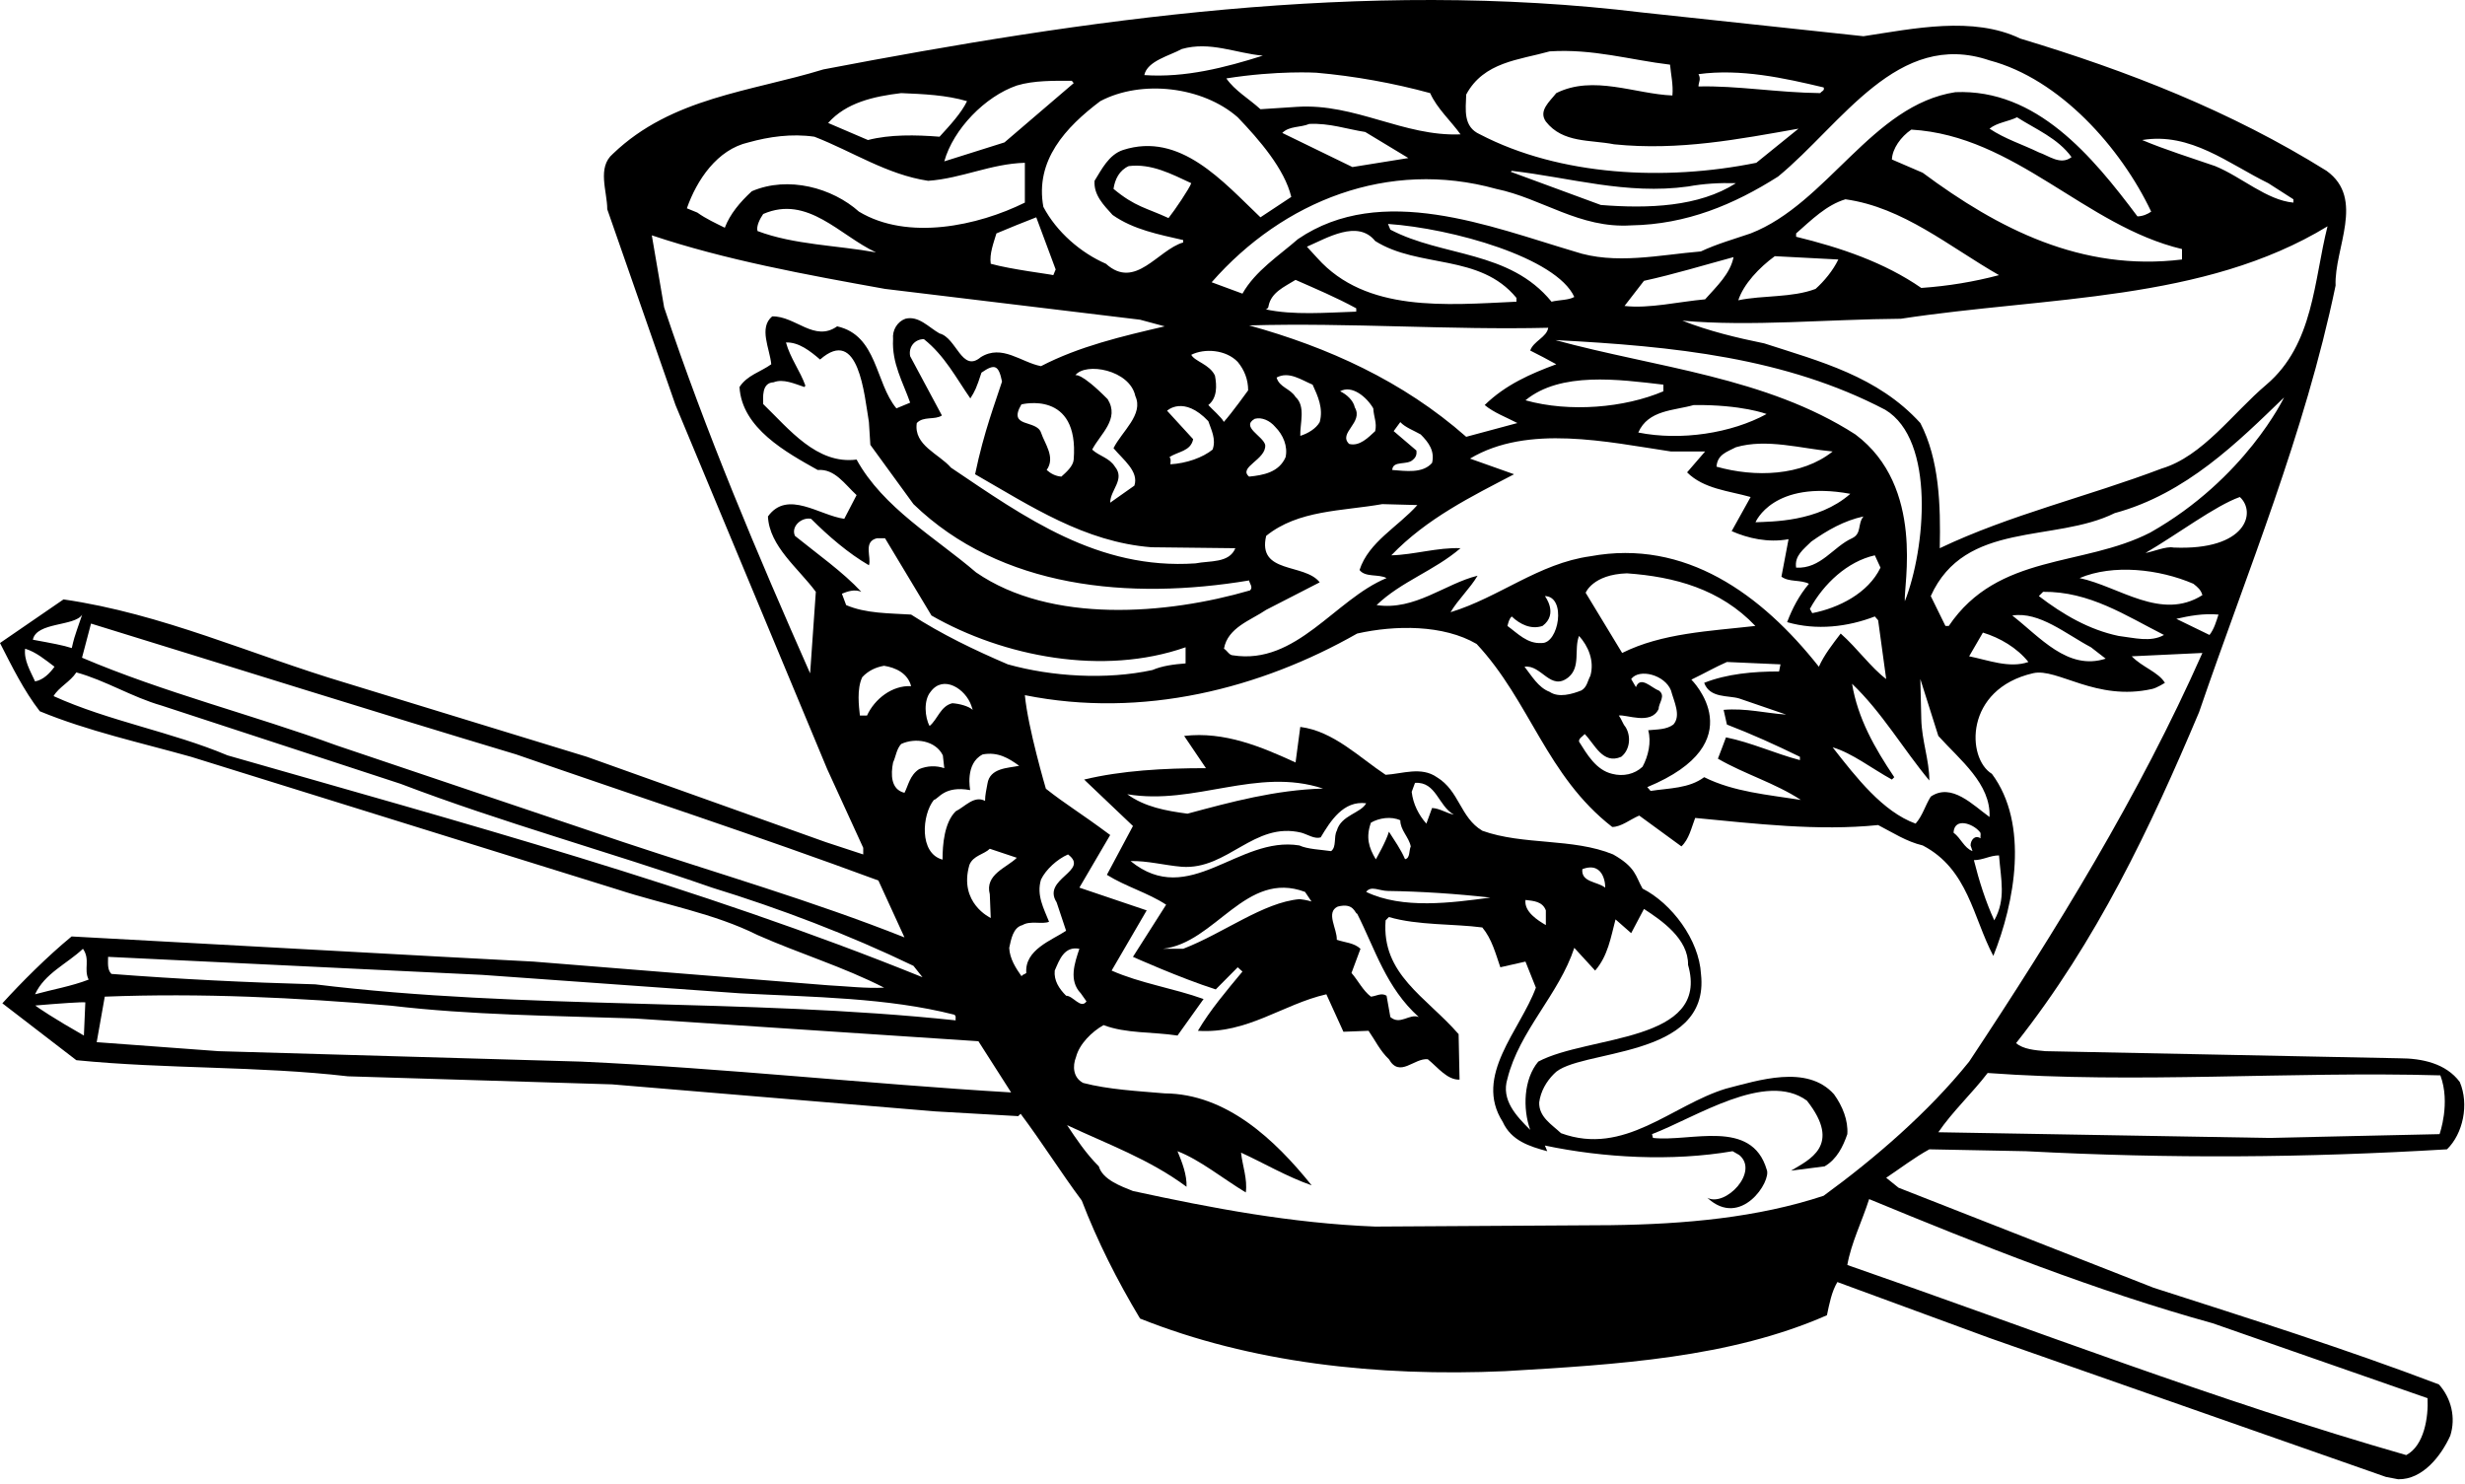 <?xml version="1.0" encoding="UTF-8"?>
<svg xmlns="http://www.w3.org/2000/svg" xmlns:xlink="http://www.w3.org/1999/xlink" width="520pt" height="313pt" viewBox="0 0 520 313" version="1.1">
<g id="surface1">
<path style=" stroke:none;fill-rule:nonzero;fill:rgb(0%,0%,0%);fill-opacity:1;" d="M 454.301 271.641 L 400.5 250.539 L 397.898 248.441 C 400.898 246.441 403.898 244.141 407 242.441 L 427.398 242.84 C 458 244.441 486.102 244.238 516.199 242.441 C 519.602 239.141 520.898 232.941 518.898 228.238 C 516 224.34 511 223.238 506.102 223.238 L 431.5 221.738 C 429.301 221.539 426.801 221.34 425.301 220.039 C 442.301 198.539 453.602 174.641 463.898 150.238 C 474.102 120.441 486.199 91.539 492.699 60.238 C 492.398 52.34 499 41.941 490.801 36.039 C 470.602 23.441 448.801 14.941 426.199 8.141 C 416.199 3.34 403.699 6.039 393.102 7.641 L 346.5 2.641 C 287.301 -4.559 228.699 4.141 173.699 14.641 C 158.398 19.34 141.699 20.539 129.301 32.441 C 125.898 35.34 128.102 40.34 128.102 44.141 L 142.5 85.441 L 174.5 162.238 L 182.102 178.84 L 182.102 180.238 L 174.199 177.641 L 123.801 159.641 L 72.898 144.039 C 53.102 138.141 34.199 129.441 13.398 126.441 L 0 135.641 C 2.5 140.539 5 145.641 8.398 150.039 C 18.602 154.238 29.602 156.641 40.301 159.641 L 130.301 187.641 C 140.102 190.84 150.602 192.641 159.801 197.238 C 168.602 201.141 177.898 203.941 186.5 208.34 C 182.699 208.539 178.602 208.039 174.699 207.84 L 112.5 202.84 L 93.602 201.84 L 15.102 197.539 C 10 201.738 4.5 207.238 0.5 211.641 L 16.102 223.641 C 35.199 225.539 54.398 224.84 73.398 227.039 L 129.102 228.738 L 197.301 234.441 L 214.801 235.441 L 215.301 234.941 C 219.801 240.941 223.801 247.34 228.199 253.238 C 231.5 261.84 235.699 270.141 240.5 278.141 C 263.801 287.441 290.398 290.441 317.5 289.238 C 341.199 287.84 364.898 286.441 385.398 277.441 C 385.898 275.039 386.398 272.441 387.602 270.441 L 419.699 282.238 L 503.301 311.539 L 505.898 312.039 C 511.102 312.141 515 307.039 516.898 302.84 C 518.102 299.039 517.102 294.941 514.5 292.039 C 494.801 284.539 474.5 278.141 454.301 271.641 Z M 514.801 226.84 C 517 232.668 514.633 239.238 514.633 239.238 L 478.5 240.039 L 408.898 238.84 C 411.898 234.441 416.102 230.539 419.301 226.34 C 450.5 228.641 483.199 225.941 514.801 226.84 Z M 466.102 133.941 L 459.102 130.539 C 461.699 129.941 464.801 129.34 468 129.641 C 467.5 131.141 467.102 132.641 466.102 133.941 Z M 416.102 179.539 C 414.301 178.84 413.699 176.84 412.102 175.641 C 412.301 172.34 416.199 173.738 417.602 175.441 C 418 175.738 417.699 176.441 417.801 176.84 C 416.602 176.039 415.699 177.238 415.699 178.34 Z M 421.699 180.441 C 422.102 185.641 423.199 189.641 420.699 194.141 C 418.898 190.238 417.5 185.84 416.398 181.441 C 418.301 181.441 419.801 180.441 421.699 180.441 Z M 407.301 168.039 C 406.102 169.941 405.602 172.039 404.102 173.738 C 397.199 171.238 391.602 164.039 386.602 157.641 C 390.699 158.84 394.898 162.141 399.102 164.441 L 399.602 163.941 C 395.5 157.84 391.898 151.539 390.699 144.238 C 397 150.238 401.5 158.039 407 164.641 C 407 160.34 405.398 156.238 405.301 151.641 L 405.102 143.238 L 408.898 155.238 C 413.5 160.34 420 165.34 419.699 172.34 C 416.199 169.84 411.699 165.039 407.301 168.039 Z M 325.898 125.738 C 330.5 125.832 328.832 135.832 325.199 135.641 C 322.199 135.84 320.199 133.641 318 132.039 C 318.199 131.34 318.301 130.641 318.898 130.039 C 320.699 131.738 323 132.84 325.398 132.039 C 328.832 129.5 325.898 125.738 325.898 125.738 Z M 330.898 142.84 C 333.5 140.641 332 136.941 333.102 134.141 C 335 136.238 336.398 139.34 335.5 142.539 C 334.898 143.641 334.801 144.941 333.602 145.641 C 331.602 146.441 328.801 147.238 326.898 145.941 C 324.5 145.039 323.102 142.539 321.602 140.641 C 325.199 140.141 327.102 145.941 330.898 142.84 Z M 334.5 125.039 C 334.5 125.039 336 121.168 343.199 120.941 C 353.199 121.641 362.898 124.238 370.301 132.039 C 360.602 133.141 350.602 133.539 342.199 137.738 Z M 334.301 154.84 C 336.398 156.941 338.102 161.34 342 159.641 C 343.898 158.141 344.102 155.238 342.898 153.34 C 342.301 152.641 342.102 151.738 341.5 150.941 C 343 150.641 348.301 153.039 349.898 149.539 C 349.898 148.238 351.5 146.738 349.898 145.641 C 348.398 145.141 346.102 142.441 345.102 144.941 L 344.102 143.238 C 345.801 140.941 351.199 142.34 352.5 145.641 C 353.102 147.941 354.699 150.941 353 152.84 C 351.5 153.941 349.602 153.84 347.699 154.039 C 348.398 156.539 347.699 159.539 346.5 161.738 C 344.801 163.34 342.398 163.84 340.102 163.238 C 336.699 162.441 334.801 159.141 333.102 156.441 C 333 155.738 333.898 155.34 334.301 154.84 Z M 356.801 143.363 C 359.625 142 361.801 140.738 364.301 139.641 L 375.602 140.141 L 375.301 141.641 C 369.801 141.641 364.301 142.141 359.5 144.039 C 360.699 147.34 364.602 146.641 366.898 147.34 L 376.801 150.738 C 372.398 150.441 368.301 149.34 363.602 149.738 L 364.301 152.84 C 369.5 154.84 374.602 157.141 379.699 159.641 L 379.699 160.34 C 374.398 158.941 369.5 156.641 364.102 155.539 C 363.602 156.84 363 158.539 362.398 160.039 C 368.102 163.34 374.398 165.141 379.898 168.738 C 372.898 167.641 365.699 167.039 359.5 163.941 C 356.301 166.34 352.102 166.238 348.199 166.84 L 347.5 166.039 C 370.25 156.625 356.801 143.363 356.801 143.363 Z M 335.5 117.34 C 324.602 118.84 316.199 126.039 306 129.141 C 307.602 126.441 310.102 124.141 311.699 121.441 C 304.801 123.141 298.5 128.84 290.398 127.641 C 295.602 122.641 302.5 120.441 308.102 115.641 C 303.301 115.441 298.199 117.039 293.5 117.141 C 301 109.34 310.398 104.738 319.398 100.039 L 310.102 96.738 C 322.301 89.441 339.102 93.238 352.5 95.238 L 359.699 95.238 L 355.898 99.641 C 359.398 103.141 364.699 103.539 369.301 104.84 L 365.301 112.039 C 368.699 113.539 373 114.539 377.301 113.738 L 375.801 121.641 C 377.398 122.84 379.801 122.238 381.602 123.141 C 379.5 125.641 378.102 128.34 377 131.238 C 383.199 133.039 389.801 132.238 395.5 130.039 L 396.199 130.84 L 397.898 143.238 C 394.699 140.84 391.801 136.738 388.301 133.641 C 386.699 135.738 384.801 138.141 383.699 140.641 C 371.602 125.34 355.5 113.641 335.5 117.34 Z M 165.801 72.238 C 168.5 72.141 170.898 74.039 173 75.84 C 181.168 68.668 182.332 83.332 183.301 89.039 L 183.602 93.84 L 192.699 106.34 C 211.102 124.141 238.301 126.641 263.5 122.441 C 263.602 123.141 264.398 123.84 263.699 124.539 C 246.199 129.641 221.699 131.641 205.898 120.738 C 197.398 113.441 186.301 107.141 180.699 96.941 C 172.301 98.039 166.398 90.441 161 85.238 C 161 83.941 160.602 80.738 163.199 80.641 C 165.199 79.84 167.602 80.941 169.699 81.641 L 169.898 81.34 C 168.801 78.238 166.699 75.539 165.801 72.238 Z M 242.898 115.441 L 260.602 115.641 C 259.301 118.84 255.199 118.238 252.199 118.84 C 231.602 120.238 216.199 109.141 200.602 98.641 C 198.102 95.738 192.699 93.941 193.398 89.238 C 194.801 87.738 197.199 88.641 198.699 87.641 L 192 75.141 C 191.602 73.141 193 71.539 194.898 71.539 C 199.301 75.039 201.699 79.738 204.699 84.039 C 205.668 82.5 206 81.832 207.043 78.605 C 209.832 76.668 210.668 77 211.379 80.488 C 210 84.832 207.594 90.922 205.699 100.039 C 217.398 106.738 228.801 114.34 242.898 115.441 Z M 219.602 91.238 C 218.602 88.441 212.5 90.332 215.469 85.309 C 215.469 85.309 227.668 82.168 226.5 96.941 C 226.391 98.352 224.898 99.641 223.898 100.539 C 222.699 100.441 221.699 99.941 220.801 99.141 C 222.699 96.441 220.398 93.641 219.602 91.238 Z M 239.301 102.441 L 234.199 106.039 C 234.199 103.34 237.398 101.141 235.199 98.441 C 234 96.539 231.898 96.238 230.398 94.84 C 232.102 91.539 236.266 88.406 233.668 84.207 C 227.832 78.332 226.832 79.168 226.832 79.168 C 229 76.332 238.332 78 239.5 83.539 C 241.301 87.441 236.699 90.941 234.898 94.539 C 236.898 96.941 240.301 99.441 239.301 102.441 Z M 261.102 76.34 C 262.5 78.039 263.301 80.039 263.301 82.34 C 263.301 82.34 259.832 87.168 258.168 89 C 257.766 88.102 255.602 86.238 254.898 85.441 C 256.801 83.941 256.699 81.34 256.301 79.238 C 255.199 76.84 252 76.238 251.301 74.84 C 254.102 73.441 258.602 73.738 261.102 76.34 Z M 246.5 46 C 241.832 43.832 239.5 43.668 234.898 39.84 C 235.199 37.84 236.102 35.941 238.102 35.039 C 242.898 34.441 247.199 36.738 251.301 38.641 C 250.898 39.789 247.832 44.332 246.5 46 Z M 397.699 86.441 C 408.332 92.832 406.168 115.832 401.832 126.832 C 401.5 123.668 406.168 102.668 391.398 91.641 C 372.602 79.539 349.301 77.539 328.102 71.738 C 353.102 73.039 376.699 75.441 397.699 86.441 Z M 342.699 64.539 L 346.801 59.238 C 353.199 57.84 359.398 55.941 365.699 54.238 C 365 57.738 362.199 60.34 359.699 63.141 C 354.102 63.641 347.898 65.141 342.699 64.539 Z M 357.301 85.441 C 367.5 85.332 372.668 87.332 372.668 87.332 C 365.277 91.379 354.602 93.039 345.602 91.238 C 347.699 86.441 353.102 86.641 357.301 85.441 Z M 321.801 84.441 C 329.199 78.34 341.5 80.039 350.898 81.141 L 350.898 82.539 C 342.699 86.039 331.102 87.039 321.801 84.441 Z M 366.199 94.34 C 372.699 92.441 380 94.641 386.602 95.238 C 380.102 100.441 370.199 100.738 362.102 98.441 C 362.301 95.84 364.301 95.34 366.199 94.34 Z M 390.332 104.168 C 383.5 110.168 373.668 110 370.332 110.168 C 370.332 110.168 374 101.168 390.332 104.168 Z M 382.102 114.238 C 385.5 111.84 389 109.84 393.102 108.941 C 391.801 110.539 392.801 112.539 390.699 113.539 C 386.699 115.34 384.102 120.039 378.898 119.738 C 378.5 117.238 380.5 115.84 382.102 114.238 Z M 395.5 117.141 L 396.699 119.738 C 394.102 125.141 387.898 128.238 382.301 129.34 L 381.801 128.441 C 384.699 123.141 389.699 118.441 395.5 117.141 Z M 327.301 63.641 C 318.398 52.738 304.301 54.238 293.301 48.441 L 292.801 47.238 C 306.332 48.168 328.332 54.332 332.102 62.641 C 330.898 63.34 328.898 63.238 327.301 63.641 Z M 319.898 62.84 L 319.898 63.641 C 305 64.34 288.199 65.941 277.898 54.441 L 275.699 52.039 C 279.898 50.238 286.398 46.238 290.102 50.84 C 299.301 56.641 312.199 53.441 319.898 62.84 Z M 286.102 65.039 L 286.102 65.738 C 279.801 65.941 272.801 66.539 266.898 65.238 C 267.199 65.34 267.602 64.941 267.602 64.539 C 268.199 61.641 270.898 60.539 273.301 59.039 C 277.602 60.941 281.898 62.738 286.102 65.039 Z M 326.602 69.141 C 326.301 71.141 323.5 71.941 322.801 73.941 C 324.602 74.84 326.5 75.84 328.301 76.84 C 322.898 78.84 317.602 81.141 313.199 85.441 C 315.102 87.039 317.801 88.039 320.102 89.238 L 309.301 92.141 C 295.898 80.34 280.102 73.238 263.5 68.641 C 284.801 68.039 305.898 69.641 326.602 69.141 Z M 298.801 95.039 L 294 90.941 L 295.398 89.039 C 296.398 90.141 298.301 90.84 299.699 91.641 C 301.398 93.34 302.699 95.141 302.102 97.641 C 300.102 99.941 296.5 99.34 293.699 99.141 C 293.801 97.039 296.898 98.238 298.102 96.941 C 298.699 96.441 298.898 95.84 298.801 95.039 Z M 285.801 85.941 C 285.5 84.441 284 83.141 282.699 82.539 C 285.199 81.141 288.301 83.738 289.699 86.141 C 289.801 88.039 290.5 89.141 290.102 90.941 C 288.699 92.238 286.801 94.238 284.602 93.641 C 282.199 91.34 287.699 89.141 285.801 85.941 Z M 273.301 83.738 C 272.199 81.941 269.898 81.738 269.301 79.641 C 271.898 78.238 274.5 80.141 276.898 81.141 C 278 83.539 279.199 86.141 278.398 89.039 C 277.602 90.441 275.898 91.441 274.301 91.941 C 274.199 89.34 275.5 85.738 273.301 83.738 Z M 266.898 93.84 C 266.398 91.941 261.699 90.039 264.699 88.34 C 266.199 87.941 267.898 88.738 269 90.039 C 270.699 91.738 271.699 94.141 271.199 96.441 C 269.801 99.641 266.5 100.238 263.5 100.539 C 261.102 98.539 267.199 96.941 266.898 93.84 Z M 254.898 88.84 C 255.5 90.641 256.602 92.641 255.801 94.84 C 253.699 96.539 250.301 97.738 246.898 97.941 C 246.898 97.441 247.102 96.84 246.699 96.441 C 248.398 95.238 251.199 95.238 251.699 92.641 L 246.199 86.641 C 246.199 86.641 249.668 83.332 254.898 88.84 Z M 267.102 128.641 L 278.398 122.84 C 275.199 118.738 265.199 121.141 267.102 113.039 C 273.898 107.539 283.102 107.84 291.602 106.34 L 299 106.539 C 294.898 111.141 288.699 114.34 286.801 120.238 C 288 121.84 290.801 121.039 292.5 121.941 C 281.602 126.441 273.5 140.34 260.102 138.238 C 259.301 138.238 258.898 137.238 258.199 136.84 C 259 132.34 263.898 130.84 267.102 128.641 Z M 424.5 129.84 C 430.199 128.941 435.801 133.738 441.102 136.539 C 442.102 137.34 443.199 138.141 444.199 138.941 C 436.199 141.539 430.301 134.34 424.5 129.84 Z M 427.898 139.641 C 423.898 141.039 419.398 139.238 415.398 138.441 L 418.301 133.441 C 421.898 134.539 425.5 136.641 427.898 139.641 Z M 430.102 125.738 L 431 124.84 C 440.801 124.738 448.398 129.84 456.5 133.941 C 453.699 135.539 450.199 134.539 446.898 134.141 C 440.699 132.84 435.199 129.641 430.102 125.738 Z M 438.699 121.941 C 445.801 118.941 455.5 120.039 462.699 123.141 C 463.602 123.84 464.301 124.441 464.602 125.539 C 455.898 131.039 447.102 123.738 438.699 121.941 Z M 458.5 115.5 C 457 115.168 454.074 116.422 452.602 116.641 C 459.301 112.738 467.332 106.668 472.5 104.84 C 476 108 474 116.168 458.5 115.5 Z M 453.602 112.34 C 439.398 119.641 421.5 116.641 411.102 132.039 L 410.398 132.039 L 407.301 125.738 C 414.5 109.738 433.398 114.539 446.102 108.238 C 461.168 104.168 472.168 93.168 481.832 83.832 C 481.832 83.832 473.668 101 453.602 112.34 Z M 491 47.738 C 488.102 59.141 488.102 72.641 478.102 81.141 C 471 87.141 464.699 96.238 456 98.84 C 440.5 104.738 424.102 108.539 409.199 115.641 C 409.398 106.539 409.102 96.941 405.102 89.238 C 396.102 79.34 383.898 76.238 372.199 72.441 C 366.301 71.238 360.5 69.84 354.898 67.641 C 369.301 68.941 385.699 67.34 401 67.238 C 431.801 62.539 464.898 63.641 491 47.738 Z M 460.301 52.539 L 460.301 54.738 C 439.102 57.34 421.5 48.238 405.602 36.441 L 399.102 33.641 C 399.199 31.34 401 28.84 403.199 27.34 C 425.199 28.641 439.801 47.641 460.301 52.539 Z M 419.699 27.141 C 421.301 25.84 423.699 25.641 425.5 24.738 C 429.398 27.238 434.102 29.141 437 33.141 C 434.699 34.941 432.199 32.84 430.102 32.141 C 426.602 30.441 423 29.34 419.699 27.141 Z M 421.699 58.039 C 416.398 59.441 411 60.34 405.301 60.738 C 397.5 55.34 388.301 52.238 378.898 49.941 L 378.898 49.238 C 382.199 46.34 385.301 43.238 389.301 42.039 C 401.5 43.738 411.199 52.039 421.699 58.039 Z M 387.801 54.738 C 386.699 57.039 384.801 59.34 383 60.941 C 378 62.84 372 62.238 366.699 63.34 C 367.801 59.941 371.102 56.441 374.398 54.039 Z M 478.5 38.641 L 483.801 42.039 L 483.801 42.738 C 478.199 42.238 472.898 37.34 467.301 35.039 C 462.102 33.238 456.898 31.641 451.898 29.539 C 462.102 27.84 470.102 34.539 478.5 38.641 Z M 419.699 12.738 C 434.5 16.641 447.398 31.141 453.801 44.641 C 453.102 45.141 452 45.641 450.898 45.641 C 441.301 32.84 429.602 18.738 412.5 19.441 C 394.898 22.141 385.5 42.941 369.301 49.238 C 365.801 50.441 362.199 51.441 358.801 53.039 C 350.199 53.738 340.699 55.941 332.102 53.039 C 314.5 47.84 291.398 38.441 273.801 50.441 C 269.801 53.941 264.801 57.141 262.102 61.941 L 255.602 59.539 C 270.699 42.34 292.898 33.539 315.602 39.84 C 325.301 41.84 333.199 48.238 344.102 47.539 C 355.801 47.34 365.801 43.141 375.102 37.238 C 388.602 26.141 400.301 6.141 419.699 12.738 Z M 285.301 35.238 L 270.5 28.039 C 272 26.539 274.301 26.941 276.199 26.141 C 280.5 25.941 284.102 27.238 288 27.84 L 297.102 33.34 Z M 318.699 36.238 L 318.898 36.039 C 331.199 37.441 343.102 41.141 356.102 39.34 C 359.398 38.738 362.699 38.539 366.199 38.641 C 358.398 43.641 347.699 44.039 337.699 43.238 Z M 358.301 15.641 C 367.199 14.441 376.301 16.441 384.699 18.441 C 385 19.141 384.199 19.238 384 19.641 C 375 19.539 366.398 18.039 358.301 18.238 C 358.301 17.34 358.898 16.738 358.301 15.641 Z M 309.301 19.941 C 313 13.039 320.5 12.641 326.898 10.84 C 336 10.238 343.898 12.641 352.301 13.641 C 352.5 15.84 353 17.84 352.801 20.141 C 345 19.84 336.102 15.738 328.301 19.641 C 326.898 21.441 324.5 23.34 326.102 25.641 C 329.699 30.238 335.5 29.441 340.5 30.441 C 354.199 31.84 366.898 29.34 379.398 27.141 L 370.5 34.34 C 351.301 38.238 329.102 37.141 312.199 28.34 C 308.602 26.738 309.199 23.141 309.301 19.941 Z M 277.699 15.34 C 285.699 16.039 294 17.539 301.699 19.641 C 303.102 22.84 306.102 25.539 308.102 28.34 C 296.102 28.84 285.898 21.738 273.602 22.539 L 265.898 23.039 C 263.5 20.84 260.5 19.141 258.699 16.539 C 269.5 14.832 277.699 15.34 277.699 15.34 Z M 249.301 10.34 C 255.301 8.641 260.699 11.238 266.398 11.738 C 258.5 14.238 250 16.441 241.398 15.84 C 242 12.84 246.801 11.738 249.301 10.34 Z M 232.102 21.34 C 240.801 16.738 253.699 18.238 261.102 24.738 C 265.668 29.5 271 35.668 272.398 41.539 L 265.898 45.84 C 258 38.34 249 27.738 236.898 31.641 C 233.898 32.641 232.398 35.738 230.898 38.141 C 230.699 41.141 232.801 43.238 234.699 45.34 C 239.102 48.441 244.398 49.441 249.602 50.641 L 249.602 51.141 C 244.199 52.738 239.5 61.238 233.301 55.641 C 228 53.34 222.898 48.941 220.102 43.641 C 218.301 33.84 224.801 26.84 232.102 21.34 Z M 222.699 56.84 L 222.199 58.039 C 221.5 57.832 213.301 56.84 209 55.641 C 208.699 53.539 209.602 51.238 210.199 49.238 C 213 48.039 215.801 46.941 218.602 45.84 Z M 214.5 18.039 C 218.102 16.941 222.398 17.039 226.102 17.039 L 226.5 17.539 L 211.898 30.039 L 199.199 34.039 C 201.102 27.238 207.801 20.34 214.5 18.039 Z M 190.102 19.641 C 194.801 19.84 199.602 20.039 204 21.34 C 202.801 23.84 200.398 26.441 198.199 28.84 C 193.199 28.441 187.699 28.34 183.102 29.539 L 174.699 25.941 C 178.5 21.641 184.301 20.34 190.102 19.641 Z M 157.898 30.039 C 162.199 28.84 167 28.141 171.801 28.84 C 179.801 31.941 187.102 36.84 195.801 38.141 C 202.898 37.641 209 34.539 216.199 34.34 L 216.199 42.738 C 206.301 47.641 191.5 50.84 181.199 44.641 C 175.602 39.641 166.301 37.039 158.602 40.34 C 156.102 42.641 154 45.141 152.898 48.039 C 151.102 47.141 148.898 46.141 147.102 44.84 L 144.898 43.941 C 147 37.941 151.301 31.539 157.898 30.039 Z M 184.801 53.238 C 176.5 51.738 167.5 51.641 159.801 48.738 C 159.5 47.738 160.301 46.141 161 45.141 C 170.398 41.039 177.199 49.738 184.801 53.238 Z M 170.898 142.039 C 159.801 116.941 148.898 91.238 140.102 64.84 L 137.5 49.641 C 153 54.84 170 57.941 186.699 60.941 L 240.5 67.441 L 245.699 68.84 C 236.699 70.941 227.699 73.039 219.602 77.238 C 215.398 76.441 211.398 72.539 206.898 75.34 C 202.898 78.738 201.801 71.238 198.199 70.34 C 195.898 69.039 193.801 66.539 191 67.238 C 189.301 67.84 188.199 69.641 188.398 71.539 C 188.102 76.641 190.5 80.641 192 84.941 L 189.102 86.141 C 184.602 80.738 185.102 70.738 176.602 68.84 C 171.801 72.238 167.801 66.641 162.898 66.738 C 160 69.141 162.398 73.539 162.699 76.84 C 160.5 78.441 157.602 79.141 156 81.641 C 156.5 90.34 165.898 95.441 172.5 99.141 C 176.102 98.84 178.199 102.141 180.699 104.441 L 178.102 109.441 C 172.898 108.738 166.102 103.238 162 108.941 C 162.301 115.238 168.398 119.84 172.102 124.84 Z M 177.602 125.238 C 178.801 124.738 180.301 124.238 181.699 124.84 C 177.801 120.641 172.398 116.84 167.699 113.039 C 166.801 111.039 169.102 109.039 171.102 109.441 C 174.801 113.141 179 116.738 183.301 119.238 C 183.898 117.641 182 114.238 185 113.539 L 186.699 113.539 L 196.5 129.84 C 211.699 138.539 232.699 142.641 250.102 136.539 L 250.102 139.941 C 247.602 140.141 245.199 140.441 243.102 141.34 C 233.398 143.441 221.898 142.738 212.602 140.141 C 205.602 137.141 198.699 133.84 192.199 129.641 C 187.5 129.34 182.699 129.441 178.5 127.641 Z M 208.801 188.641 L 209 193.641 C 209 193.641 202.168 190.5 204.5 182.441 C 205.301 180.441 207.602 180.238 208.801 179.039 L 214.5 180.941 C 212.398 183.039 207.699 184.441 208.801 188.641 Z M 208.301 165.34 C 208.102 166.539 207.801 167.641 207.801 168.941 C 205.5 167.738 203.602 170.141 201.602 171.141 C 199.199 173.539 198.832 178.168 198.832 181.332 C 193.832 180 194.5 171.84 197 168.738 C 198 168.539 199.168 165.668 204.668 166.668 C 204.668 166.668 203.5 161.039 207.301 159.141 C 210.5 158.539 212.801 159.941 215 161.539 C 212.699 162.039 208.801 161.941 208.301 165.34 Z M 198.898 159.34 L 199.199 162.039 C 197.398 161.441 195.602 161.539 193.898 162.238 C 191.898 163.539 191.602 165.738 190.801 167.238 C 187.898 166.539 187.898 163.34 188.398 160.84 C 189 159.539 189.102 158.039 190.102 156.941 C 193.102 155.539 197.398 156.238 198.898 159.34 Z M 196.301 145.941 C 199 142.238 203.699 145.34 204.898 148.84 L 205.199 149.738 C 204.301 148.941 202.398 148.441 200.898 148.34 C 198.398 148.941 197.801 151.738 196.102 153.141 C 195.102 151.34 194.801 147.738 196.301 145.941 Z M 181.398 150.941 C 181.199 149.039 180.699 145.34 181.898 142.84 C 183.199 141.441 184.801 140.738 186.5 140.441 C 189 140.84 191.5 142.039 192.199 144.738 C 188.199 144.539 184.5 147.441 182.898 150.941 Z M 108.898 159.141 C 134.801 168.141 159.602 176.238 185.301 185.738 L 190.801 197.738 C 171.398 190.039 151.301 184.238 131.5 177.641 L 71 157.238 C 53.199 150.738 34.699 146.141 17.301 138.738 L 19.199 131.539 C 49.102 140.738 78.898 150.141 108.898 159.141 Z M 17.332 129.668 C 15.414 135.172 15.582 134.84 15.145 136.707 C 13.316 136.105 10.871 135.672 6.934 134.945 C 7.676 131.188 15.719 132.156 17.332 129.668 Z M 7.398 143.738 C 6.398 141.539 5 139.238 5.301 136.84 C 7.602 137.539 9.5 139.141 11.5 140.641 C 10.5 142.039 9.102 143.441 7.398 143.738 Z M 48 159.34 C 36.102 154.34 23 152.141 11.301 146.84 C 12.398 144.941 14.801 143.84 16.102 141.84 C 22.301 143.539 27.801 147.039 34.102 148.84 L 84.5 165.34 C 106 173.539 128.398 179.641 150.199 187.238 C 164.5 191.641 179 197.141 192.699 203.738 L 194.602 206.141 C 147.199 186.941 97.5 173.539 48 159.34 Z M 22.801 201.84 L 101.699 205.641 L 156.199 209.539 C 171.602 210.34 187.199 210.441 201.301 214.039 C 201.801 214.34 201.5 214.84 201.602 215.238 C 157.398 210.539 110.301 213.039 66.5 207.641 C 52 207.238 37.699 206.539 23.5 205.441 C 22.602 204.539 22.801 203.141 22.801 201.84 Z M 17.699 218.441 C 11.332 214.832 7.934 212.508 7.434 212.105 C 12.5 211.668 17.301 211.34 18 211.441 Z M 7.398 209.738 C 9.398 205.34 14.102 203.34 17.5 200.141 C 19.102 202.441 17.602 204.441 18.699 206.641 C 15.102 208.039 11 208.738 7.398 209.738 Z M 122.602 223.941 L 46.102 221.738 L 20.398 219.84 L 22.102 210.238 C 42.5 209.441 62.5 210.441 82.5 212.141 C 99.5 214.141 116.301 214.238 133.898 214.84 L 206.398 219.641 L 213.301 230.441 C 183 228.641 153.199 225.34 122.602 223.941 Z M 216.5 205.238 C 216.199 205.539 215.699 205.539 215.5 205.941 C 214.301 204.238 213 202.238 212.898 199.941 C 213.301 198.141 213.699 195.641 215.699 195.141 C 217.301 194.141 219.898 195.039 221.301 194.441 C 220.199 191.641 218.602 188.84 219.602 185.539 C 220.602 183.441 223 181.238 225.301 180.238 C 230 183.738 219.699 185.34 222.898 190.34 L 224.898 196.34 C 221.898 198.34 216.102 200.34 216.5 205.238 Z M 222.5 204.738 C 223.5 202.441 224.5 199.539 227.699 200.141 C 226.699 203.141 225.398 206.84 228 209.539 L 229.199 211.238 C 228 212.941 226.398 210.039 224.898 210.039 C 223.398 208.539 222.301 206.84 222.5 204.738 Z M 384.699 252.238 C 370.801 256.84 355.5 258.238 339.801 258.441 L 290.102 258.738 C 272.398 258.039 255.602 254.84 239 251.238 C 236.5 250.238 232.602 248.84 231.801 246.039 C 229.102 243.34 227.102 240.34 225.102 237.34 C 233.602 241.34 242.5 244.539 250.301 250.34 C 250.398 247.84 249.398 245.238 248.398 242.84 C 253.102 244.641 258 248.641 262.801 251.539 C 263.199 248.738 262.102 245.941 261.801 243.141 C 266.398 245.238 271.5 248.238 276.699 250.039 C 268.898 240.34 258.699 230.738 245.699 230.641 C 239.898 230.141 233.898 229.84 228.5 228.441 C 226.398 227.34 226.199 224.941 227 222.941 C 227.699 220.238 230.301 217.641 232.801 216.238 C 237.5 218.039 243.199 217.641 248.398 218.441 L 253.898 210.738 C 247.5 208.441 240.602 207.441 234.5 204.738 L 241.898 192.039 L 227.699 187.238 L 234.199 176.141 C 227.5 171.168 224.934 169.773 220.633 166.375 C 220.633 166.375 216.832 153.5 216.199 146.641 C 241.102 151.641 265.898 145.238 286.301 133.641 C 294.301 131.84 304.5 131.738 311.5 135.84 C 322.801 147.941 326.199 163.641 340.102 174.441 C 342 174.441 343.898 172.84 345.801 172.039 L 354.699 178.539 C 356.301 177.039 356.801 174.641 357.602 172.539 C 370.199 173.738 383.5 175.34 396.199 174.039 C 399.301 175.641 402.199 177.539 405.602 178.34 C 415.199 183.34 416.199 193.539 420.5 201.641 C 425 190.441 428.102 173.84 420.199 163.238 C 414.832 160 414.352 145.355 428.898 142.008 C 434 140.832 442.168 148 454 145.332 C 454.992 145.117 456.699 144.039 456.699 144.039 C 455.301 141.738 451.898 140.738 449.699 138.441 L 464.602 137.738 C 451.301 167.738 433.898 196.039 415.398 223.941 C 406.801 234.641 395.398 244.441 384.699 252.238 Z M 507.602 306.941 C 467.5 295.441 428.898 280.441 389.699 266.84 C 390.5 262.238 392.801 257.641 394.301 252.941 C 418 262.738 441.898 272.238 466.801 279.141 L 512.102 294.941 C 512.301 298.941 511.398 304.941 507.602 306.941 "/>
<path style=" stroke:none;fill-rule:nonzero;fill:rgb(0%,0%,0%);fill-opacity:1;" d="M 364.102 229.641 C 352.602 233.141 342.699 243.941 329.301 239.039 C 327.398 237.238 324.602 235.641 324.699 232.539 C 325 230.238 326.199 228.141 327.801 226.539 C 332.668 221.168 360.832 223.668 358.832 205.5 C 358.434 198.199 352.602 190.539 346.5 187.441 C 345 184.832 345.168 183 340.301 180.238 C 331.801 176.738 321.301 178.34 312.699 175.238 C 308 172.441 307.898 166.84 303.102 163.941 C 299.801 161.641 295.801 163.238 292.301 163.441 C 286.699 159.738 281.301 154.238 274.301 153.34 L 273.301 160.84 C 266.102 157.539 258.301 154.238 249.801 155.238 L 254.398 162.039 C 245.5 162.039 236.602 162.539 228.699 164.441 L 239 174.238 L 233.5 184.539 C 237.5 187.039 242.199 188.34 246 190.84 L 239 201.84 C 239 201.84 249 206.332 256.469 208.707 L 261.102 204.039 L 262.102 204.941 C 258.699 209.039 255.301 213.039 252.699 217.441 C 263.102 218.141 270.602 211.84 279.801 209.738 L 283.398 217.641 L 288.699 217.441 C 290.102 219.441 291.102 221.641 293 223.441 C 295.301 227.441 298.301 223.141 301.199 223.441 C 303.301 225.141 305.301 227.84 307.898 227.738 L 307.699 218.141 C 300.801 210.238 291.398 205.539 292.301 194.141 L 293 193.441 C 299.102 195.238 306.699 194.84 312.699 195.641 C 314.699 198.039 315.5 201.141 316.5 204.039 L 321.801 202.84 L 324 208.34 C 320.699 217.34 310.801 226.941 317 236.641 C 318.801 240.641 322.699 241.84 326.398 242.84 L 325.898 241.641 C 338.199 244.238 352.699 245.039 365.5 242.84 L 366.898 243.641 C 371.168 247.168 364 254.668 360.168 252.668 C 367.25 259.25 373.75 249.125 372.699 246.738 C 369.5 235.84 356.602 240.941 348.699 240.039 L 348.5 239.238 C 357.699 235.738 372.5 225.832 381.168 232.168 C 388.668 241.668 381.559 244.68 377.832 246.941 L 384.898 246.039 C 387.5 244.539 388.801 241.84 389.699 239.238 C 389.898 236.34 388.699 233.34 386.898 230.84 C 381.199 224.441 370.801 227.941 364.102 229.641 Z M 298.5 165.141 C 303 164.84 303.398 170.039 306.699 171.84 C 305.102 171.539 303.801 170.539 302.102 170.441 L 300.898 173.738 C 299.301 171.941 298.102 169.641 297.801 167.039 Z M 289.199 173.539 C 290.898 172.539 293.5 172.141 295.398 173.039 C 295.398 175.141 297.199 176.539 297.602 178.539 C 297.199 179.441 297.5 181.039 296.398 181.238 C 295.5 179.141 294.199 177.34 293 175.441 C 292.398 177.539 290.332 181.074 290.234 181.273 C 288.734 178.773 288.102 176.641 289.199 173.539 Z M 237.801 167.539 C 252.102 169.941 265.102 161.738 279.102 166.34 C 269 166.641 259.801 169.141 250.5 171.641 C 246 171.039 241.5 170.238 237.801 167.539 Z M 274.168 189.668 C 266.5 190.332 258.168 196.832 249.602 200.141 L 245.301 200.141 C 256.398 198.941 262.801 183.441 275.301 188.141 L 276.668 190.168 C 276.668 190.168 275.668 189.832 274.168 189.668 Z M 274.102 178.34 C 261.199 176.238 250.898 191.738 238.5 181.641 C 242 181.539 245.699 182.539 249.301 182.84 C 259 183.539 264.5 173.238 274.5 175.641 C 275.898 176.039 277.301 177.039 278.602 176.641 C 280.699 173.141 283.398 168.84 288.199 169.441 C 287.102 171.539 282.898 171.941 282 175.238 C 281.301 176.539 282 178.641 280.801 179.539 C 278.801 179.238 275.801 179.141 274.102 178.34 Z M 299.301 214.539 C 297.301 213.738 295.398 216.34 293.301 214.539 L 292.5 210.039 C 291.398 209.34 290.301 210.141 289.199 210.238 C 287.5 208.941 286.5 206.84 285.102 205.238 L 287 200.141 C 285.602 198.84 283.699 198.84 282 198.238 C 282.102 195.941 279.602 192.441 282.199 191.238 C 285.668 190.332 285.801 192.738 286.301 192.738 C 290.102 200.238 292.398 208.34 299.301 214.539 Z M 288.199 188.141 C 289.199 186.738 291 187.941 292.801 187.941 C 299.801 188.039 307.301 188.539 314.398 189.34 C 306.199 190.441 295.898 191.84 288.199 188.141 Z M 333.801 183.34 C 338.668 181.5 338.699 187.34 338.602 187.238 C 337 185.941 333.5 186.141 333.801 183.34 Z M 321.801 189.84 C 323.5 190.039 325.398 190.141 326.102 192.039 L 326.102 195.141 C 324.398 194.141 321.5 192.34 321.801 189.84 Z M 322.801 238.34 C 319.898 235.441 316.602 232.039 318 227.539 C 320.5 217.441 328.898 209.738 332.102 199.941 L 336.5 204.738 C 339.199 201.641 339.801 197.738 340.801 193.941 L 344.102 196.84 L 346.801 191.738 C 350.5 194.141 356.199 198.039 356.102 203.539 C 360.832 220 335 218.332 324.5 223.941 C 321.398 227.641 321.199 233.84 322.801 238.34 "/>
</g>
</svg>
